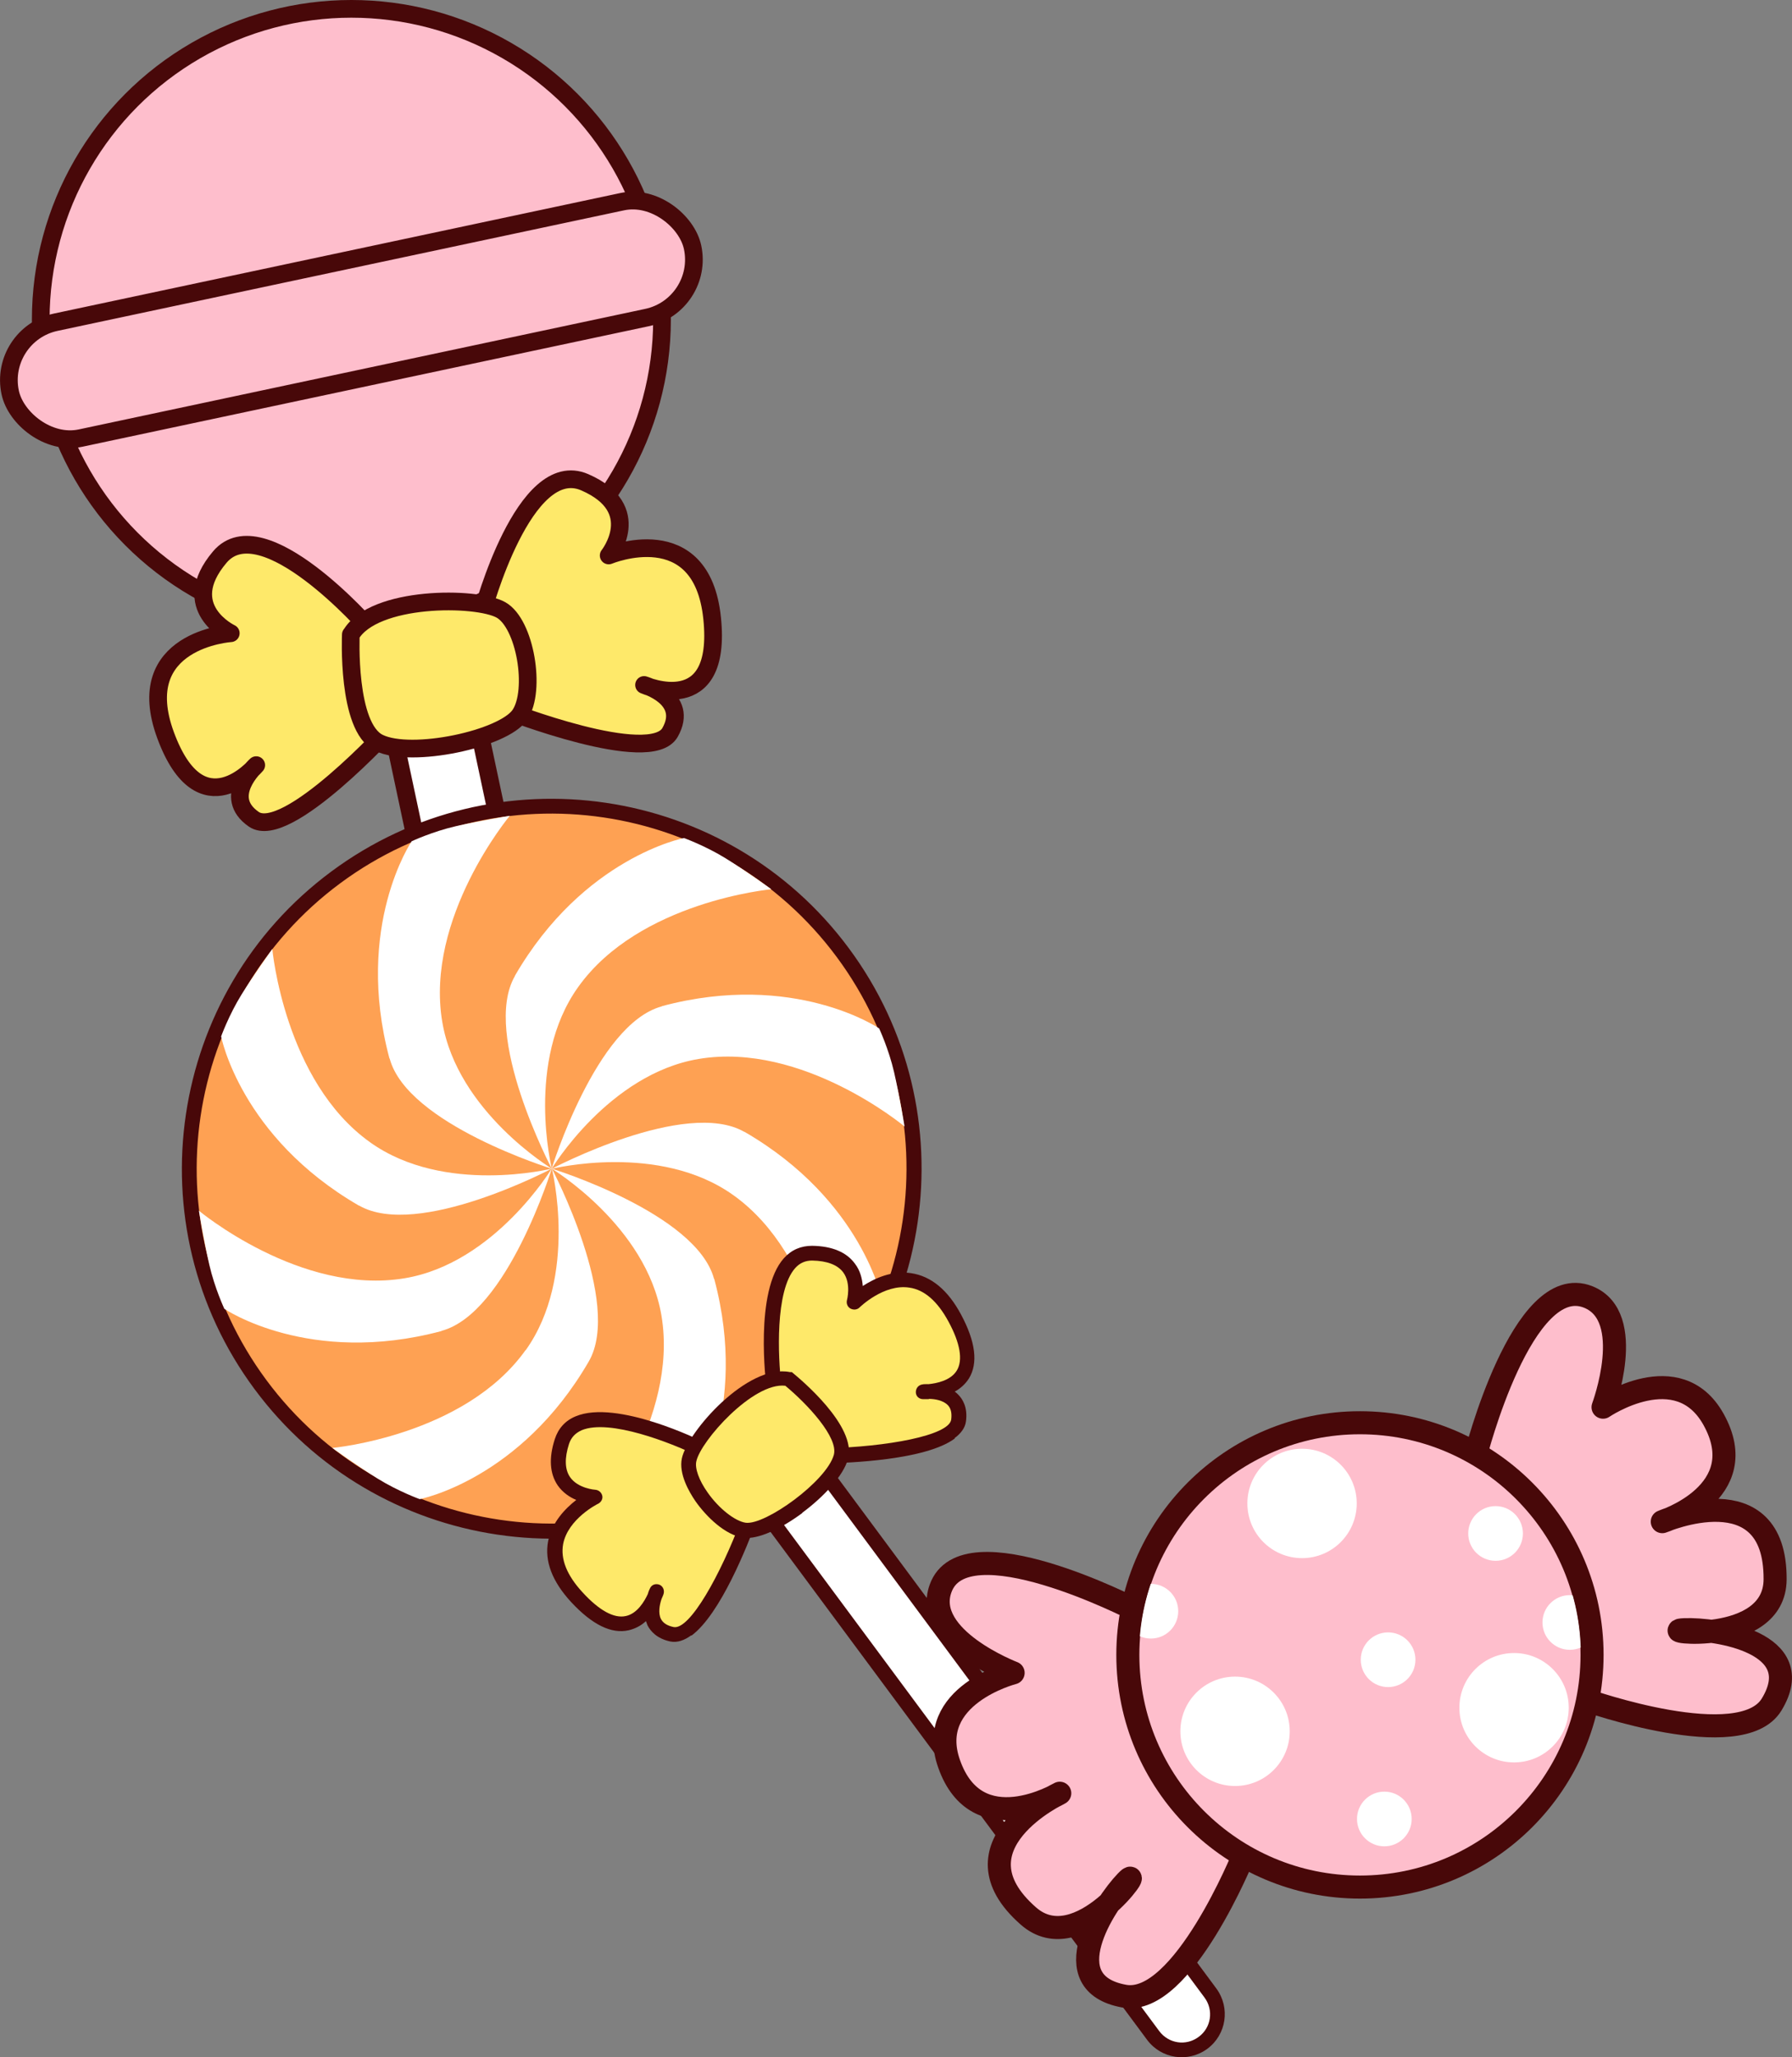 <?xml version="1.0" encoding="UTF-8"?>
<svg id="Layer_2" data-name="Layer 2" xmlns="http://www.w3.org/2000/svg" xmlns:xlink="http://www.w3.org/1999/xlink" viewBox="0 0 66.86 76.74">
  <rect x="0" y="0" width="66.86" height="76.74" fill="#808080" stroke="none"/>
  <defs>
    <style>
      .cls-1 {
        fill: none;
      }

      .cls-2, .cls-3 {
        fill: #fff;
      }

      .cls-2, .cls-4, .cls-5 {
        stroke-width: .66px;
      }

      .cls-2, .cls-4, .cls-5, .cls-6 {
        stroke: #480809;
        stroke-linecap: round;
        stroke-linejoin: round;
      }

      .cls-7 {
        fill: #480809;
      }

      .cls-8, .cls-4 {
        fill: #fee96a;
      }

      .cls-5, .cls-6 {
        fill: #febecc;
      }

      .cls-6 {
        stroke-width: .86px;
      }

      .cls-9 {
        fill: #fea153;
      }

      .cls-10 {
        clip-path: url(#clippath);
      }
    </style>
    <clipPath id="clippath">
      <circle class="cls-1" cx="50.74" cy="61.73" r="8.24"/>
    </clipPath>
  </defs>
  <g id="Layer_1-2" data-name="Layer 1">
    <g>
      <g>
        <g>
          <circle class="cls-5" cx="13.11" cy="11.92" r="11.59"/>
          <rect class="cls-5" x=".09" y="9.72" width="26.03" height="4.42" rx="2.21" ry="2.21" transform="translate(-2.19 2.99) rotate(-12.01)"/>
        </g>
        <rect class="cls-2" x="17.87" y="24.84" width="3.16" height="34.77" rx="1.58" ry="1.58" transform="translate(-8.36 4.97) rotate(-12.01)"/>
        <g>
          <path class="cls-4" d="M18,22.83s1.55-5.83,3.82-4.84.89,2.73.89,2.73c0,0,3.47-1.45,3.86,2.34s-2.54,2.49-2.54,2.49c0,0,1.7.48.97,1.77s-6.14-.83-6.14-.83l-.86-3.66Z"/>
          <path class="cls-4" d="M13.77,23.43s-3.97-4.54-5.57-2.65.41,2.84.41,2.84c0,0-3.75.24-2.43,3.81s3.38,1.11,3.38,1.11c0,0-1.31,1.18-.09,2.02s5.14-3.46,5.14-3.46l-.84-3.66Z"/>
          <path class="cls-4" d="M13.09,23.68c.85-1.46,4.69-1.44,5.6-.93s1.32,3,.71,3.91-4.05,1.64-5.26,1.05c-1.21-.58-1.05-4.04-1.05-4.04Z"/>
        </g>
      </g>
      <g>
        <g>
          <circle class="cls-9" cx="20.59" cy="43.59" r="13.52"/>
          <path class="cls-7" d="M28.81,54.68c6.11-4.53,7.4-13.19,2.86-19.31-4.53-6.11-13.19-7.4-19.31-2.86-6.11,4.53-7.4,13.19-2.86,19.31,4.53,6.11,13.19,7.4,19.31,2.86ZM12.69,32.95c5.87-4.35,14.18-3.12,18.53,2.75,4.35,5.87,3.12,14.18-2.75,18.53-5.87,4.35-14.18,3.12-18.53-2.75s-3.12-14.18,2.75-18.53Z"/>
        </g>
        <g>
          <rect class="cls-3" x="34.85" y="49.83" width="2.66" height="29.25" rx="1.33" ry="1.33" transform="translate(103.63 94.67) rotate(143.43)"/>
          <path class="cls-7" d="M45.05,76.42c.71-.53.86-1.53.33-2.25l-15.84-21.36c-.53-.71-1.53-.86-2.25-.33s-.86,1.53-.33,2.25l15.84,21.36c.53.71,1.53.86,2.25.33ZM27.63,52.93c.47-.35,1.13-.25,1.47.22l15.84,21.36c.35.47.25,1.13-.22,1.47h0c-.47.35-1.12.25-1.47-.22l-15.84-21.36c-.35-.47-.25-1.13.22-1.47Z"/>
        </g>
        <g>
          <path class="cls-3" d="M19.61,50.37c1.98-2.77.98-6.78.98-6.78,0,0,2.64,5,1.38,7.19-2.56,4.42-6.31,5.14-6.31,5.14,0,0-.8-.29-1.56-.76-.76-.47-1.7-1.15-1.7-1.15,0,0,4.93-.45,7.21-3.65Z"/>
          <path class="cls-3" d="M16.47,49.65c-4.94,1.32-8.1-.83-8.1-.83,0,0-.36-.77-.56-1.64s-.39-2.02-.39-2.02c0,0,3.8,3.17,7.68,2.52,3.36-.56,5.49-4.1,5.49-4.1,0,0-1.66,5.4-4.11,6.06Z"/>
          <path class="cls-3" d="M13.39,44.97c-4.42-2.56-5.14-6.31-5.14-6.31,0,0,.29-.8.76-1.56.47-.76,1.15-1.7,1.15-1.7,0,0,.45,4.93,3.65,7.21,2.77,1.98,6.78.98,6.78.98,0,0-5,2.64-7.19,1.38Z"/>
          <path class="cls-3" d="M14.53,39.48c-1.32-4.94.83-8.1.83-8.1,0,0,.77-.36,1.64-.56s2.02-.39,2.02-.39c0,0-3.17,3.8-2.52,7.68.56,3.36,4.1,5.49,4.1,5.49,0,0-5.4-1.66-6.06-4.11Z"/>
          <path class="cls-3" d="M19.21,36.4c2.56-4.42,6.31-5.14,6.31-5.14,0,0,.8.29,1.56.76.76.47,1.7,1.15,1.7,1.15,0,0-4.93.45-7.21,3.65-1.98,2.77-.98,6.78-.98,6.78,0,0-2.64-5-1.38-7.19Z"/>
          <path class="cls-3" d="M24.7,37.53c4.94-1.32,8.1.83,8.1.83,0,0,.36.77.56,1.64.2.87.39,2.02.39,2.02,0,0-3.8-3.17-7.68-2.52-3.36.56-5.49,4.1-5.49,4.1,0,0,1.66-5.4,4.11-6.06Z"/>
          <path class="cls-3" d="M27.78,42.22c4.42,2.56,5.14,6.31,5.14,6.31,0,0-.29.8-.76,1.56-.47.76-1.15,1.7-1.15,1.7,0,0-.45-4.93-3.65-7.21-2.77-1.98-6.78-.98-6.78-.98,0,0,5-2.64,7.19-1.38Z"/>
          <path class="cls-3" d="M26.65,47.71c1.32,4.94-.83,8.1-.83,8.1,0,0-.77.36-1.64.56-.87.2-2.02.39-2.02.39,0,0,3.17-3.8,2.52-7.68-.56-3.36-4.1-5.49-4.1-5.49,0,0,5.4,1.66,6.06,4.11Z"/>
        </g>
        <g>
          <g>
            <path class="cls-8" d="M26.14,54.05s-4.54-2.27-5.18-.28,1.23,2.08,1.23,2.08c0,0-2.84,1.38-.67,3.74,2.17,2.36,2.98-.21,2.98-.21,0,0-.64,1.34.58,1.6,1.22.26,2.89-4.34,2.89-4.34l-1.83-2.58Z"/>
            <path class="cls-7" d="M25.8,61.01c1.09-.81,2.09-3.37,2.43-4.28.03-.09.02-.18-.03-.26l-1.83-2.58s-.06-.07-.1-.09c-.13-.07-3.26-1.61-4.79-.97-.39.16-.65.45-.78.85-.23.71-.19,1.29.11,1.73.19.27.45.44.69.54-.41.32-.91.83-1.05,1.54-.14.74.15,1.5.86,2.27.78.84,1.5,1.2,2.15,1.05.25-.06.47-.18.64-.34.02.05.04.11.06.16.11.21.34.49.85.6.26.05.52-.04.78-.23ZM27.66,56.67c-.77,2.06-1.93,4.15-2.53,4.02-.24-.05-.39-.15-.47-.3-.11-.22-.05-.53.02-.74.05-.11.08-.19.08-.2.04-.14-.03-.29-.16-.34-.14-.05-.29,0-.35.14-.01.02-.05.1-.08.21-.12.26-.39.73-.82.82-.44.1-1-.21-1.62-.89-.58-.63-.82-1.23-.72-1.79.18-.95,1.3-1.51,1.31-1.51.11-.06.18-.18.15-.3-.03-.12-.13-.21-.26-.22,0,0-.64-.04-.94-.47-.2-.29-.21-.71-.04-1.24.08-.24.23-.4.47-.51,1.05-.44,3.37.49,4.26.92l1.7,2.4Z"/>
          </g>
          <g>
            <path class="cls-8" d="M28.88,51.72s-.66-5.03,1.43-4.99c2.08.05,1.56,1.84,1.56,1.84,0,0,2.24-2.23,3.75.59s-1.18,2.75-1.18,2.75c0,0,1.48-.17,1.32,1.07s-5.04,1.31-5.04,1.31l-1.84-2.57Z"/>
            <path class="cls-7" d="M35.62,53.64c.23-.17.39-.38.42-.62.07-.52-.12-.83-.29-1-.04-.04-.08-.08-.13-.11.2-.11.39-.27.53-.49.35-.57.25-1.37-.29-2.38-.49-.92-1.12-1.44-1.87-1.55-.71-.11-1.37.2-1.8.48-.02-.26-.09-.57-.29-.83-.31-.43-.85-.66-1.6-.67-.42,0-.77.15-1.05.46-1.11,1.23-.67,4.69-.65,4.84,0,.05.02.09.05.13l1.84,2.57c.05.07.14.12.23.12.99-.02,3.82-.13,4.9-.93ZM34.65,52.18c.22,0,.53.05.71.23.12.12.16.3.13.54-.08.6-2.43,1.02-4.63,1.07l-1.71-2.39c-.12-.98-.24-3.48.52-4.33.17-.19.38-.28.63-.28.56.01.95.16,1.16.44.31.42.14,1.04.14,1.04-.03.12.02.25.13.31.11.06.25.05.34-.04,0,0,.9-.89,1.86-.74.56.08,1.05.51,1.46,1.27.44.81.54,1.44.31,1.82-.23.38-.76.48-1.05.51-.12,0-.2,0-.23.01-.15.02-.25.14-.25.29,0,.15.12.26.27.26.01,0,.09,0,.22,0Z"/>
          </g>
          <g>
            <path class="cls-8" d="M29.41,51.43c-1.4-.27-3.52,2.15-3.7,3.02s1.16,2.5,2.07,2.63,3.29-1.65,3.59-2.73-1.96-2.91-1.96-2.91Z"/>
            <path class="cls-7" d="M29.93,56.43c.81-.6,1.54-1.39,1.71-2.01.34-1.23-1.81-3-2.05-3.2l-.05-.04h-.07c-1.58-.32-3.82,2.23-4.03,3.22-.12.58.27,1.25.51,1.6.4.57,1.11,1.27,1.8,1.36.53.07,1.4-.34,2.18-.92ZM29.3,51.69c.82.68,1.99,1.93,1.81,2.58-.28.99-2.56,2.63-3.29,2.53-.4-.06-1-.53-1.42-1.13-.32-.45-.48-.9-.42-1.16.16-.76,2.12-2.96,3.32-2.82Z"/>
          </g>
        </g>
      </g>
      <g>
        <g>
          <path class="cls-6" d="M46.41,69.18s-2.29,5.67-4.46,5.28c-2.68-.48-.74-3.44.07-4.28s-1.75,2.96-3.65,1.29c-3-2.63,1.17-4.58,1.17-4.58,0,0-3.09,1.86-4.13-1.1-.9-2.55,2.39-3.39,2.39-3.39,0,0-3.37-1.29-2.71-3.14.88-2.5,7.23.77,7.23.77l4.1,9.15Z"/>
          <path class="cls-6" d="M59.19,63.42s5.77,2.04,6.91.16c1.41-2.32-2.09-2.84-3.26-2.79-1.17.05,3.38.65,3.39-1.88.02-3.99-4.21-2.15-4.21-2.15,0,0,3.44-1.08,1.91-3.82-1.32-2.36-4.12-.45-4.12-.45,0,0,1.26-3.38-.55-4.11-2.46-.99-4.21,5.92-4.21,5.92l4.14,9.13Z"/>
        </g>
        <circle class="cls-6" cx="50.74" cy="61.73" r="8.66"/>
        <g class="cls-10">
          <g>
            <circle class="cls-3" cx="56.49" cy="63.7" r="2.04"/>
            <circle class="cls-3" cx="48.58" cy="56.08" r="2.04"/>
            <circle class="cls-3" cx="46.08" cy="64.58" r="2.04"/>
            <circle class="cls-3" cx="42.94" cy="60.1" r="1.02"/>
            <circle class="cls-3" cx="55.8" cy="57.2" r="1.02"/>
            <circle class="cls-3" cx="51.65" cy="67.85" r="1.02"/>
            <circle class="cls-3" cx="51.79" cy="61.91" r="1.02"/>
            <circle class="cls-3" cx="58.57" cy="60.52" r="1.02"/>
          </g>
        </g>
      </g>
    </g>
  </g>
</svg>